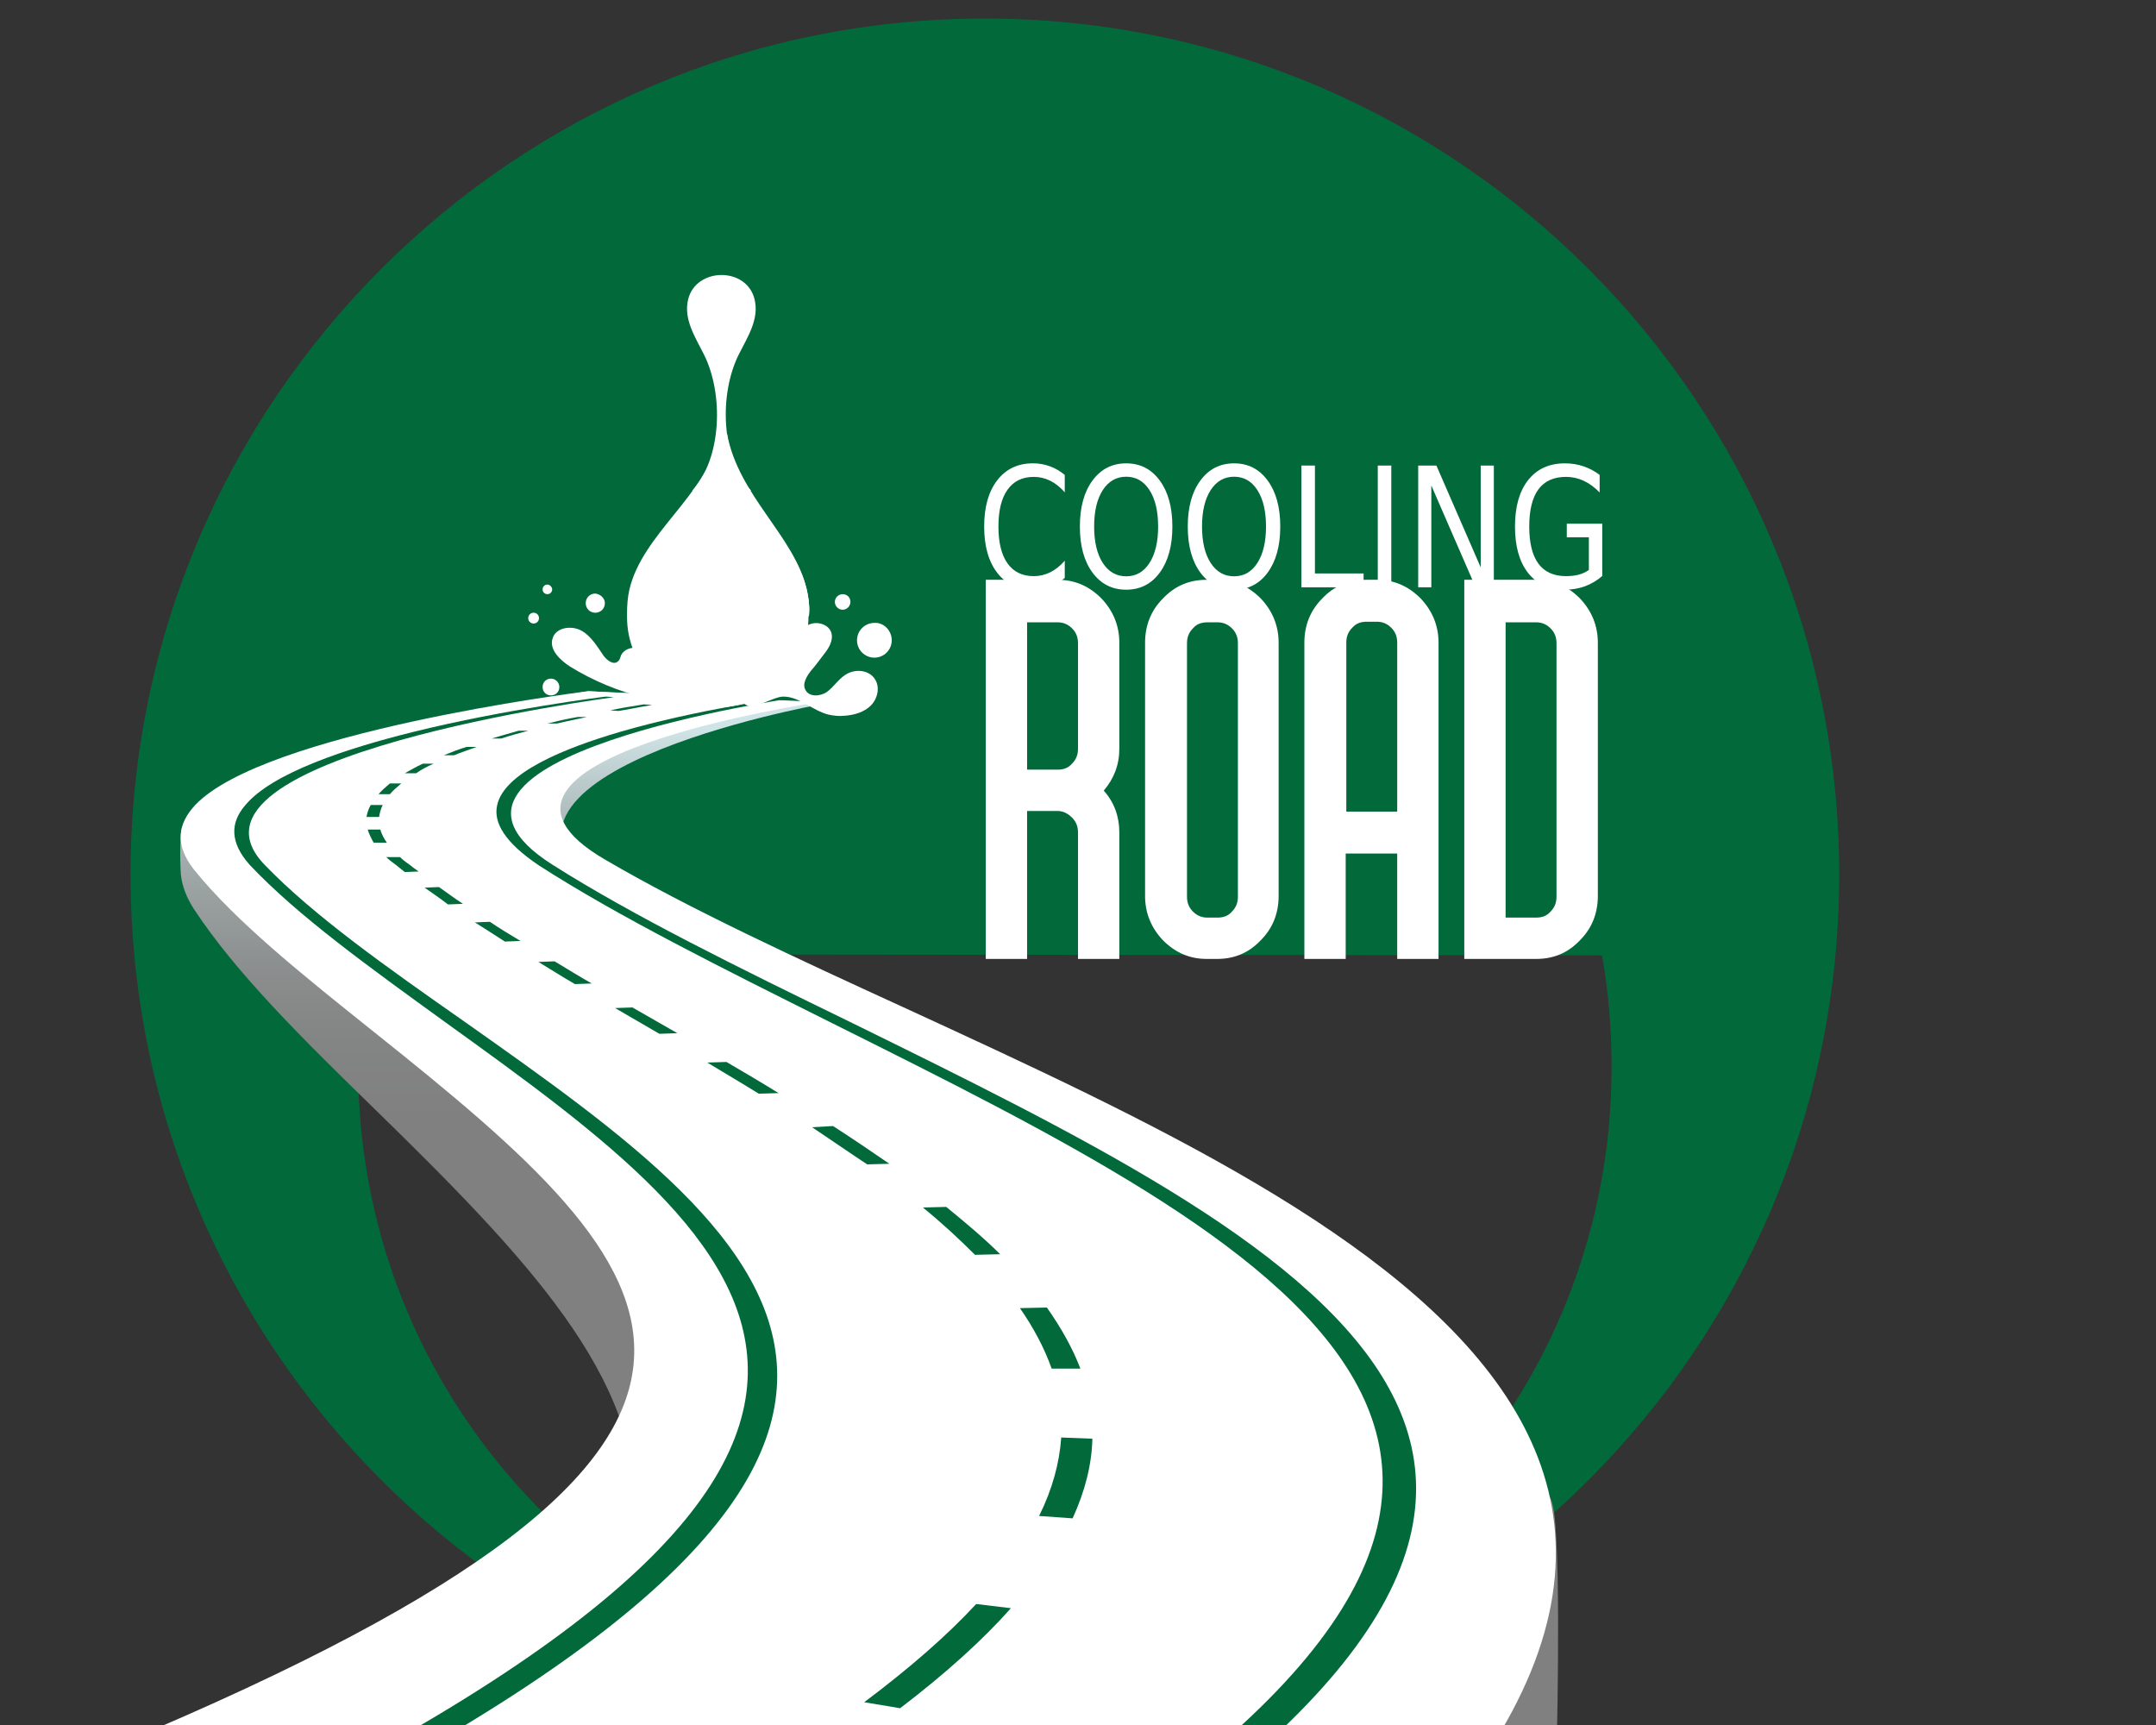 <?xml version="1.0" encoding="UTF-8" standalone="no"?>
<!-- Generator: Adobe Illustrator 25.2.1, SVG Export Plug-In . SVG Version: 6.00 Build 0)  -->

<svg
   version="1.1"
   x="0px"
   y="0px"
   viewBox="0 0 360 288"
   style="enable-background:new 0 0 360 288;"
   xml:space="preserve"
   id="svg109"
   sodipodi:docname="Ljubljanskemlekarne.svg"
   inkscape:version="1.1.2 (0a00cf5339, 2022-02-04)"
   xmlns:inkscape="http://www.inkscape.org/namespaces/inkscape"
   xmlns:sodipodi="http://sodipodi.sourceforge.net/DTD/sodipodi-0.dtd"
   xmlns:xlink="http://www.w3.org/1999/xlink"
   xmlns="http://www.w3.org/2000/svg"
   xmlns:svg="http://www.w3.org/2000/svg"><rect x="0" y="0" width="360" height="288" fill="#333333" stroke="none"/><defs
   id="defs113" /><sodipodi:namedview
   id="namedview111"
   pagecolor="#ffffff"
   bordercolor="#666666"
   borderopacity="1.0"
   inkscape:pageshadow="2"
   inkscape:pageopacity="0.0"
   inkscape:pagecheckerboard="0"
   showgrid="false"
   inkscape:zoom="2.4965278"
   inkscape:cx="92.328234"
   inkscape:cy="144"
   inkscape:window-width="1846"
   inkscape:window-height="1136"
   inkscape:window-x="0"
   inkscape:window-y="0"
   inkscape:window-maximized="1"
   inkscape:current-layer="Layer_1" />
<style
   type="text/css"
   id="style2">
	.st0{fill-rule:evenodd;clip-rule:evenodd;fill:#026A3A;}
	.st1{fill:#FFFFFF;}
	.st2{clip-path:url(#SVGID_2_);}
	.st3{fill:url(#SVGID_3_);}
	.st4{fill:#026A3A;}
	.st5{fill:none;}
	.st6{font-family:'Asap-Bold';}
	.st7{font-size:24px;}
</style>
<g
   id="Layer_2">
	<path
   class="st0"
   d="M21.8,145.8C21.9,66.9,85.9,3,164.6,3.1c78.8,0.1,142.6,64.2,142.5,143.1C307,225.1,243,289,164.3,288.9   C85.5,288.8,21.7,224.7,21.8,145.8 M61.5,159.3c-1.1,6.1-1.7,12.4-1.7,18.9C59.8,236,106.5,282.9,164.3,283   c57.8,0.1,104.7-46.7,104.8-104.6c0-6.5-0.5-12.7-1.6-18.9L61.5,159.3z"
   id="path4" />
</g>
<g
   id="Layer_1">
	<g
   id="g70">
		<g
   id="g17">
			<g
   id="g15">
				<path
   class="st1"
   d="M176.6,96.8c2.8,0,5.2,1,7.3,3.1c2,2.1,3,4.6,3,7.4V125c0,2.7-0.9,5-2.6,7c1.8,2,2.6,4.4,2.6,7v21.1H180      v-21.1c0-1-0.3-1.8-1-2.5c-0.7-0.7-1.5-1.1-2.4-1.1h-5.1v24.7h-6.9V96.8H176.6z M176.6,128.5c1,0,1.8-0.3,2.4-1      c0.7-0.7,1-1.5,1-2.5v-17.6c0-1-0.3-1.8-1-2.5c-0.7-0.7-1.5-1-2.4-1h-5.1v24.6H176.6z"
   id="path7" />
				<path
   class="st1"
   d="M203.2,96.8c2.8,0,5.2,1,7.3,3.1c2,2.1,3,4.6,3,7.4v42.3c0,2.9-1,5.4-3,7.4c-2,2.1-4.4,3.1-7.3,3.1h-1.7      c-2.8,0-5.2-1-7.3-3.1c-2-2.1-3-4.6-3-7.4v-42.3c0-2.9,1-5.4,3-7.4c2-2.1,4.4-3.1,7.3-3.1H203.2z M206.7,107.4      c0-1-0.3-1.8-1-2.5c-0.7-0.7-1.5-1-2.4-1h-1.7c-1,0-1.8,0.3-2.4,1c-0.7,0.7-1,1.5-1,2.5v42.3c0,1,0.3,1.8,1,2.5      c0.7,0.7,1.5,1,2.4,1h1.7c1,0,1.8-0.3,2.4-1c0.7-0.7,1-1.5,1-2.5V107.4z"
   id="path9" />
				<path
   class="st1"
   d="M229.9,96.8c2.8,0,5.2,1,7.3,3.1c2,2.1,3,4.6,3,7.4v52.8h-6.9v-17.6h-8.6v17.6h-6.9v-52.8      c0-2.9,1-5.4,3-7.4c2-2.1,4.4-3.1,7.3-3.1H229.9z M233.3,135.5v-28.2c0-1-0.3-1.8-1-2.5c-0.7-0.7-1.5-1-2.4-1h-1.7      c-1,0-1.8,0.3-2.4,1c-0.7,0.7-1,1.5-1,2.5v28.2H233.3z"
   id="path11" />
				<path
   class="st1"
   d="M256.5,96.8c2.8,0,5.2,1,7.3,3.1c2,2.1,3,4.6,3,7.4v42.3c0,2.9-1,5.4-3,7.4c-2,2.1-4.4,3.1-7.3,3.1h-12      V96.8H256.5z M259.9,107.4c0-1-0.3-1.8-1-2.5c-0.7-0.7-1.5-1-2.4-1h-5.1v49.3h5.1c1,0,1.8-0.3,2.4-1c0.7-0.7,1-1.5,1-2.5V107.4z      "
   id="path13" />
			</g>
		</g>
		<g
   id="g68">
			<defs
   id="defs20">
				<rect
   id="SVGID_1_"
   x="9"
   y="0"
   width="351"
   height="288" />
			</defs>
			<clipPath
   id="SVGID_2_">
				<use
   xlink:href="#SVGID_1_"
   style="overflow:visible;"
   id="use22" />
			</clipPath>
			<g
   class="st2"
   clip-path="url(#SVGID_2_)"
   id="g66">
				<linearGradient
   id="SVGID_3_"
   gradientUnits="userSpaceOnUse"
   x1="139.963"
   y1="187.356"
   x2="139.963"
   y2="121.915">
					<stop
   offset="0"
   style="stop-color:#808080"
   id="stop25" />
					<stop
   offset="0.207"
   style="stop-color:#838484"
   id="stop27" />
					<stop
   offset="0.403"
   style="stop-color:#8C8F8F"
   id="stop29" />
					<stop
   offset="0.595"
   style="stop-color:#9BA2A2"
   id="stop31" />
					<stop
   offset="0.783"
   style="stop-color:#AFBCBD"
   id="stop33" />
					<stop
   offset="0.968"
   style="stop-color:#CADDDF"
   id="stop35" />
					<stop
   offset="1"
   style="stop-color:#CFE4E6"
   id="stop37" />
				</linearGradient>
				<path
   class="st3"
   d="M30.4,138.2c13.1-13.4,65.5-22.5,67.9-22.8l38.6,2.2l-19.6-1.1l19.7,1.1c-0.5,0.1-64.7,11.7-35.9,32.3      c14,10,32,20.2,51,30.9c43.2,24.4,89.1,33.5,106.9,69.6c1.7,3.4,1.1,34.4,0.9,42.7c-0.5,26.7-17,58.4-58.6,97.5L19.9,330.7      c122-62.5,92.8-96.6,42.8-145.4c-12-11.7-23.2-22.7-30.3-33.5c-1.3-2-2-3.9-2.2-5.8C30,143.4,30.1,138.5,30.4,138.2z"
   id="path40" />
				<path
   class="st1"
   d="M32.6,134.4c11.5-12.1,63.3-18.7,65.6-19l38.6,1.8l-19.6-0.9l19.7,0.9c-0.5,0.1-64.7,9.5-35.9,26.3      c14,8.2,32,16.5,51,25.2c78.6,36.2,170.2,78.4,49.2,171.2L19.9,291.2c122-51,92.8-78.8,42.8-118.7c-12-9.6-23.2-18.5-30.3-27.3      C29.1,141,29.7,137.5,32.6,134.4z"
   id="path42" />
				<g
   id="g46">
					<path
   class="st4"
   d="M83,134.5c1.1-5.5,11.3-9.6,20.5-12.3c13-3.8,28.4-5.9,28.5-5.9l1.3,0.1c-0.6,0.1-69.7,9.9-41,28       c13.4,8.5,30.9,17.1,49.6,26.2c76.3,37.5,147.5,72.4,39.3,143.5l-6.5-1.6c108.7-69.7,39-104.4-35.8-141.7       c-18.4-9.2-35.7-17.8-48.9-26.3C84.2,140.6,82.4,137.3,83,134.5z"
   id="path44" />
				</g>
				<g
   id="g50">
					<path
   class="st4"
   d="M40.9,134.5c4.5-5.5,17.2-9.6,28.1-12.3c15.3-3.8,32-5.9,32.2-5.9l1.3,0.1c-0.6,0.1-75.8,9.9-58.3,28       c8.2,8.5,20.4,17.1,33.4,26.2C130.6,208,180.2,242.9,28.2,314l-5.5-1.6c151.7-69.7,103.5-104.4,51.7-141.7       c-12.7-9.2-24.7-17.8-32.7-26.3C38.3,140.6,38.5,137.3,40.9,134.5z"
   id="path48" />
				</g>
				<g
   id="g64">
					<g
   id="g54">
						<path
   class="st4"
   d="M113.4,116.7c1.9-0.3,3.1-0.5,3.1-0.5l1.3,0.1c0,0-1.2,0.2-3.1,0.4L113.4,116.7z"
   id="path52" />
					</g>
					<g
   id="g58">
						<path
   class="st4"
   d="M61.9,134.4l2,0c-0.3,0.6-0.5,1.3-0.6,2l-2.1,0C61.3,135.8,61.5,135.1,61.9,134.4z M63.2,132.6        c0.5-0.6,1.2-1.2,1.9-1.8l1.9,0c-0.7,0.6-1.4,1.2-1.9,1.8L63.2,132.6z M61.4,138.5l2.1,0c0.2,0.7,0.6,1.5,1.1,2.2l-2.2,0        C62,140,61.6,139.2,61.4,138.5z M67.6,129.1c0.9-0.5,1.9-1.1,3-1.6l1.8,0c-1.1,0.5-2.1,1-2.9,1.6L67.6,129.1z M64.5,143.1        l2.3,0c0.4,0.4,0.9,0.8,1.5,1.2c0.5,0.4,1,0.8,1.6,1.2l-2.3,0.1c-0.5-0.4-1-0.8-1.5-1.2C65.4,143.9,64.9,143.5,64.5,143.1z         M74.1,126.1c1.2-0.5,2.5-1,3.8-1.4l1.7,0c-1.3,0.5-2.6,0.9-3.8,1.4L74.1,126.1z M70.9,148.2l2.4-0.1c1.3,0.9,2.6,1.9,4,2.8        l-2.5,0.1C73.5,150,72.2,149.1,70.9,148.2z M82.1,123.3c1.4-0.4,3-0.9,4.5-1.3l1.6,0c-1.5,0.4-3,0.8-4.5,1.3L82.1,123.3z         M79.3,154l2.5-0.1c1.6,1.1,3.3,2.1,5.1,3.2l-2.6,0.1C82.6,156.1,80.9,155,79.3,154z M91.4,120.8c1.6-0.4,3.3-0.8,5.1-1.1        l1.5,0c-1.7,0.4-3.4,0.7-5,1.1L91.4,120.8z M89.9,160.6l2.7-0.1c2,1.2,4.1,2.5,6.2,3.7l-2.8,0.1        C93.9,163.1,91.9,161.8,89.9,160.6z M102.7,168.3l2.9-0.1l7.5,4.3l-3,0.1L102.7,168.3z M101.9,118.6c1.8-0.4,3.7-0.7,5.6-1        l1.4,0.1c-1.9,0.3-3.7,0.7-5.6,1L101.9,118.6z M118.1,177.4l3.2-0.1c2.9,1.7,5.8,3.4,8.7,5.2l-3.3,0.1        C123.8,180.8,120.9,179.1,118.1,177.4z M144.3,284.2c7.6-5.7,13.9-11.2,18.7-16.4l5.8,0.7c-4.7,5.3-10.9,10.9-18.5,16.7        L144.3,284.2z M135.6,188.2l3.5-0.2c3.4,2.2,6.5,4.3,9.4,6.3l-3.7,0.1C141.9,192.5,138.9,190.4,135.6,188.2z M173.5,253.1        c2.2-4.4,3.4-8.8,3.7-13.1l5.2,0.2c-0.1,4.3-1.2,8.7-3.3,13.3L173.5,253.1z M154.1,201.6l3.9-0.1c3.3,2.7,6.4,5.3,9,7.9        l-4.2,0.1C160.2,206.9,157.3,204.2,154.1,201.6z M170.3,218.4l4.5-0.1c2.4,3.4,4.3,6.8,5.6,10.2l-4.8,0        C174.4,225.1,172.6,221.7,170.3,218.4z"
   id="path56" />
					</g>
					<g
   id="g62">
						<path
   class="st4"
   d="M98.7,312.4c6.3-3.4,12.2-6.7,17.5-9.8l6,1.4c-5.4,3.2-11.3,6.6-17.6,10L98.7,312.4z"
   id="path60" />
					</g>
				</g>
			</g>
		</g>
	</g>
	<g
   id="g102">
		<g
   id="g84">
			<path
   class="st1"
   d="M135.1,102.4c0.1-1.3-0.1-2.7-0.4-4c-2.2-9.4-12.8-15.7-14.8-25.1c-2,9.4-12.6,15.8-14.8,25.1     c-0.3,1.3-0.4,2.7-0.4,4c0,0.2,0,0.4,0,0.6c0,8.4,6.8,15.1,15.1,15.1c8.4,0,15.1-6.8,15.1-15.1     C135.1,102.8,135.1,102.6,135.1,102.4z"
   id="path72" />
			<path
   class="st1"
   d="M112.1,91.1c0.1-0.1,0.1-0.2,0.2-0.3"
   id="path74" />
			<path
   class="st1"
   d="M109,101.8c0-1.8,0.3-3.7,1-5.3"
   id="path76" />
			<path
   class="st1"
   d="M111.9,109.8c-1.4-1.7-2.3-3.7-2.7-5.9"
   id="path78" />
			<path
   class="st1"
   d="M123.4,59.1c1.4-2.8,3.4-5.8,2.6-9.1c-1.3-5.5-9.8-5.4-11.1,0c-0.8,3.3,1.2,6.3,2.6,9.1     c3.4,6.7,3,17.5-1.9,22.8c1.6,0.9,3.2,0.9,4.3,1.7c0,0.9,0,1.3,0,1.3c0.2-0.3,0.3-0.6,0.6-0.9c0.2,0.2,0.4,0.5,0.6,0.9     c0,0,0-0.5,0-1.3c1.1-0.8,2.7-0.8,4.3-1.7C120.4,76.6,120,65.8,123.4,59.1z"
   id="path80" />
			<path
   class="st1"
   d="M135.1,102.4c0.1-1.3-0.1-2.7-0.4-4c-2.1-9-11.4-15.6-13.3-26c0,0.8-0.2,0.7-0.3,3c-0.1,1.2,0.2,3.4,0.5,4.8     c0.5,2.5,1.6,4.9,2.6,7.2c0.9,2.2,2,4.3,2.9,6.5c1.6,4,2.6,8.4,1.2,12.6c-0.7,2.1-2,4-3.5,5.6c-1.3,1.4-2.7,2.7-4.4,3.6     c-1.5,0.9-3.1,1.4-4.8,1.7c1.4,0.4,2.8,0.6,4.3,0.6c8.4,0,15.1-6.8,15.1-15.1C135.1,102.8,135.1,102.6,135.1,102.4z"
   id="path82" />
		</g>
		<path
   class="st1"
   d="M127.9,113.4c1.6-2.3,2.8-4.8,4.6-7c0.8-1,1.9-2,3.1-2.3c1.3-0.3,2.8,0.3,3.2,1.5c0.4,1.3-0.4,2.6-1.2,3.6    c-0.7,0.9-1.4,1.9-2.2,2.8c-0.7,0.9-1.5,2.2-0.9,3.2c0.6,1.2,2.5,1.1,3.6,0.3c1.1-0.8,1.8-2,3-2.8c1.6-1.1,4-0.9,5,0.7    c0.9,1.4,0.4,3.3-0.7,4.4c-1.1,1.1-2.8,1.6-4.4,1.7c-0.9,0.1-1.8,0-2.7-0.2c-2.7-0.7-4.8-3-7.5-3c-1.8,0-5.1,2.5-6.5,1.2    C125.1,116.2,126.8,114.9,127.9,113.4z"
   id="path86" />
		<path
   class="st1"
   d="M148.9,106.9c0,1.6-1.3,2.9-2.9,2.9c-1.6,0-2.9-1.3-2.9-2.9c0-1.6,1.3-2.9,2.9-2.9    C147.6,103.9,148.9,105.3,148.9,106.9z"
   id="path88" />
		<path
   class="st1"
   d="M142,100.5c0,0.7-0.6,1.3-1.3,1.3c-0.7,0-1.3-0.6-1.3-1.3c0-0.7,0.6-1.3,1.3-1.3    C141.4,99.2,142,99.7,142,100.5z"
   id="path90" />
		<path
   class="st1"
   d="M114.4,115.5c-1.9-1.7-3.3-3.8-5.1-5.6c-0.8-0.8-1.7-1.5-2.8-1.7c-1.1-0.2-2.3,0.2-2.8,1.2    c-0.1,0.3-0.2,0.8-0.5,1c-0.7,0.7-1.8-0.1-2.4-0.9c-1.1-1.6-2.1-3.3-3.7-4.2c-1.6-0.9-4.2-0.6-4.8,1.2c-0.7,1.9,1.2,3.7,2.9,4.8    c7.8,4.8,16.5,6.7,25.5,6.8C118.4,118.4,116.1,117.1,114.4,115.5z"
   id="path92" />
		<path
   class="st1"
   d="M101,100.7c0,0.9-0.7,1.6-1.6,1.6c-0.9,0-1.6-0.7-1.6-1.6c0-0.9,0.7-1.6,1.6-1.6    C100.3,99.2,101,99.9,101,100.7z"
   id="path94" />
		<path
   class="st1"
   d="M92.2,98.4c0,0.4-0.3,0.8-0.8,0.8c-0.4,0-0.8-0.3-0.8-0.8c0-0.4,0.3-0.8,0.8-0.8C91.8,97.6,92.2,98,92.2,98.4    z"
   id="path96" />
		<path
   class="st1"
   d="M93.4,114.7c0,0.8-0.6,1.4-1.4,1.4c-0.8,0-1.4-0.6-1.4-1.4c0-0.8,0.6-1.4,1.4-1.4    C92.8,113.3,93.4,114,93.4,114.7z"
   id="path98" />
		<path
   class="st1"
   d="M90,103.2c0,0.5-0.4,0.9-0.9,0.9c-0.5,0-0.9-0.4-0.9-0.9c0-0.5,0.4-0.9,0.9-0.9C89.6,102.3,90,102.7,90,103.2    z"
   id="path100" />
	</g>
	<rect
   x="164.4"
   y="80"
   class="st5"
   width="110.9"
   height="54.6"
   id="rect104" />
	<g
   aria-label="COOLING"
   transform="scale(0.906,1.104)"
   id="text106"
   style="font-size:25.262px;font-family:Asap-Bold;fill:#ffffff;stroke-width:1.184"
   class="st1 st6 st7"><path
     d="m 196.235,71.824 v 2.627 q -1.258,-1.172 -2.689,-1.752 -1.419,-0.58 -3.022,-0.58 -3.158,0 -4.835,1.937 -1.678,1.924 -1.678,5.575 0,3.639 1.678,5.575 1.678,1.924 4.835,1.924 1.604,0 3.022,-0.58 1.431,-0.58 2.689,-1.752 v 2.603 q -1.307,0.888 -2.775,1.332 -1.456,0.444 -3.084,0.444 -4.181,0 -6.587,-2.553 -2.405,-2.566 -2.405,-6.994 0,-4.441 2.405,-6.994 2.405,-2.566 6.587,-2.566 1.653,0 3.108,0.444 1.468,0.432 2.751,1.307 z"
     style="font-family:'Droid Sans Fallback';-inkscape-font-specification:'Droid Sans Fallback'"
     id="path16392" /><path
     d="m 207.558,72.095 q -2.714,0 -4.317,2.023 -1.591,2.023 -1.591,5.514 0,3.478 1.591,5.501 1.604,2.023 4.317,2.023 2.714,0 4.293,-2.023 1.591,-2.023 1.591,-5.501 0,-3.491 -1.591,-5.514 -1.579,-2.023 -4.293,-2.023 z m 0,-2.023 q 3.873,0 6.192,2.603 2.319,2.59 2.319,6.957 0,4.354 -2.319,6.957 -2.319,2.59 -6.192,2.59 -3.885,0 -6.217,-2.59 -2.319,-2.59 -2.319,-6.957 0,-4.367 2.319,-6.957 2.331,-2.603 6.217,-2.603 z"
     style="font-family:'Droid Sans Fallback';-inkscape-font-specification:'Droid Sans Fallback'"
     id="path16394" /><path
     d="m 227.442,72.095 q -2.714,0 -4.317,2.023 -1.591,2.023 -1.591,5.514 0,3.478 1.591,5.501 1.604,2.023 4.317,2.023 2.714,0 4.293,-2.023 1.591,-2.023 1.591,-5.501 0,-3.491 -1.591,-5.514 -1.579,-2.023 -4.293,-2.023 z m 0,-2.023 q 3.873,0 6.192,2.603 2.319,2.59 2.319,6.957 0,4.354 -2.319,6.957 -2.319,2.59 -6.192,2.59 -3.885,0 -6.217,-2.59 -2.319,-2.59 -2.319,-6.957 0,-4.367 2.319,-6.957 2.331,-2.603 6.217,-2.603 z"
     style="font-family:'Droid Sans Fallback';-inkscape-font-specification:'Droid Sans Fallback'"
     id="path16396" /><path
     d="m 239.85,70.405 h 2.492 v 16.319 h 8.967 v 2.097 h -11.459 z"
     style="font-family:'Droid Sans Fallback';-inkscape-font-specification:'Droid Sans Fallback'"
     id="path16398" /><path
     d="m 253.925,70.405 h 2.492 V 88.821 h -2.492 z"
     style="font-family:'Droid Sans Fallback';-inkscape-font-specification:'Droid Sans Fallback'"
     id="path16400" /><path
     d="m 261.375,70.405 h 3.355 l 8.166,15.406 V 70.405 h 2.418 V 88.821 h -3.355 L 263.792,73.415 V 88.821 h -2.418 z"
     style="font-family:'Droid Sans Fallback';-inkscape-font-specification:'Droid Sans Fallback'"
     id="path16402" /><path
     d="m 292.829,86.194 v -4.946 h -4.07 v -2.048 h 6.537 v 7.907 q -1.443,1.024 -3.182,1.554 -1.739,0.518 -3.713,0.518 -4.317,0 -6.759,-2.516 -2.43,-2.529 -2.43,-7.031 0,-4.515 2.43,-7.031 2.442,-2.529 6.759,-2.529 1.801,0 3.417,0.444 1.628,0.444 2.997,1.307 v 2.652 q -1.381,-1.172 -2.936,-1.764 -1.554,-0.592 -3.269,-0.592 -3.38,0 -5.082,1.887 -1.69,1.887 -1.69,5.625 0,3.725 1.69,5.612 1.702,1.887 5.082,1.887 1.32,0 2.356,-0.222 1.036,-0.234 1.863,-0.715 z"
     style="font-family:'Droid Sans Fallback';-inkscape-font-specification:'Droid Sans Fallback'"
     id="path16404" /></g>
</g>
</svg>
